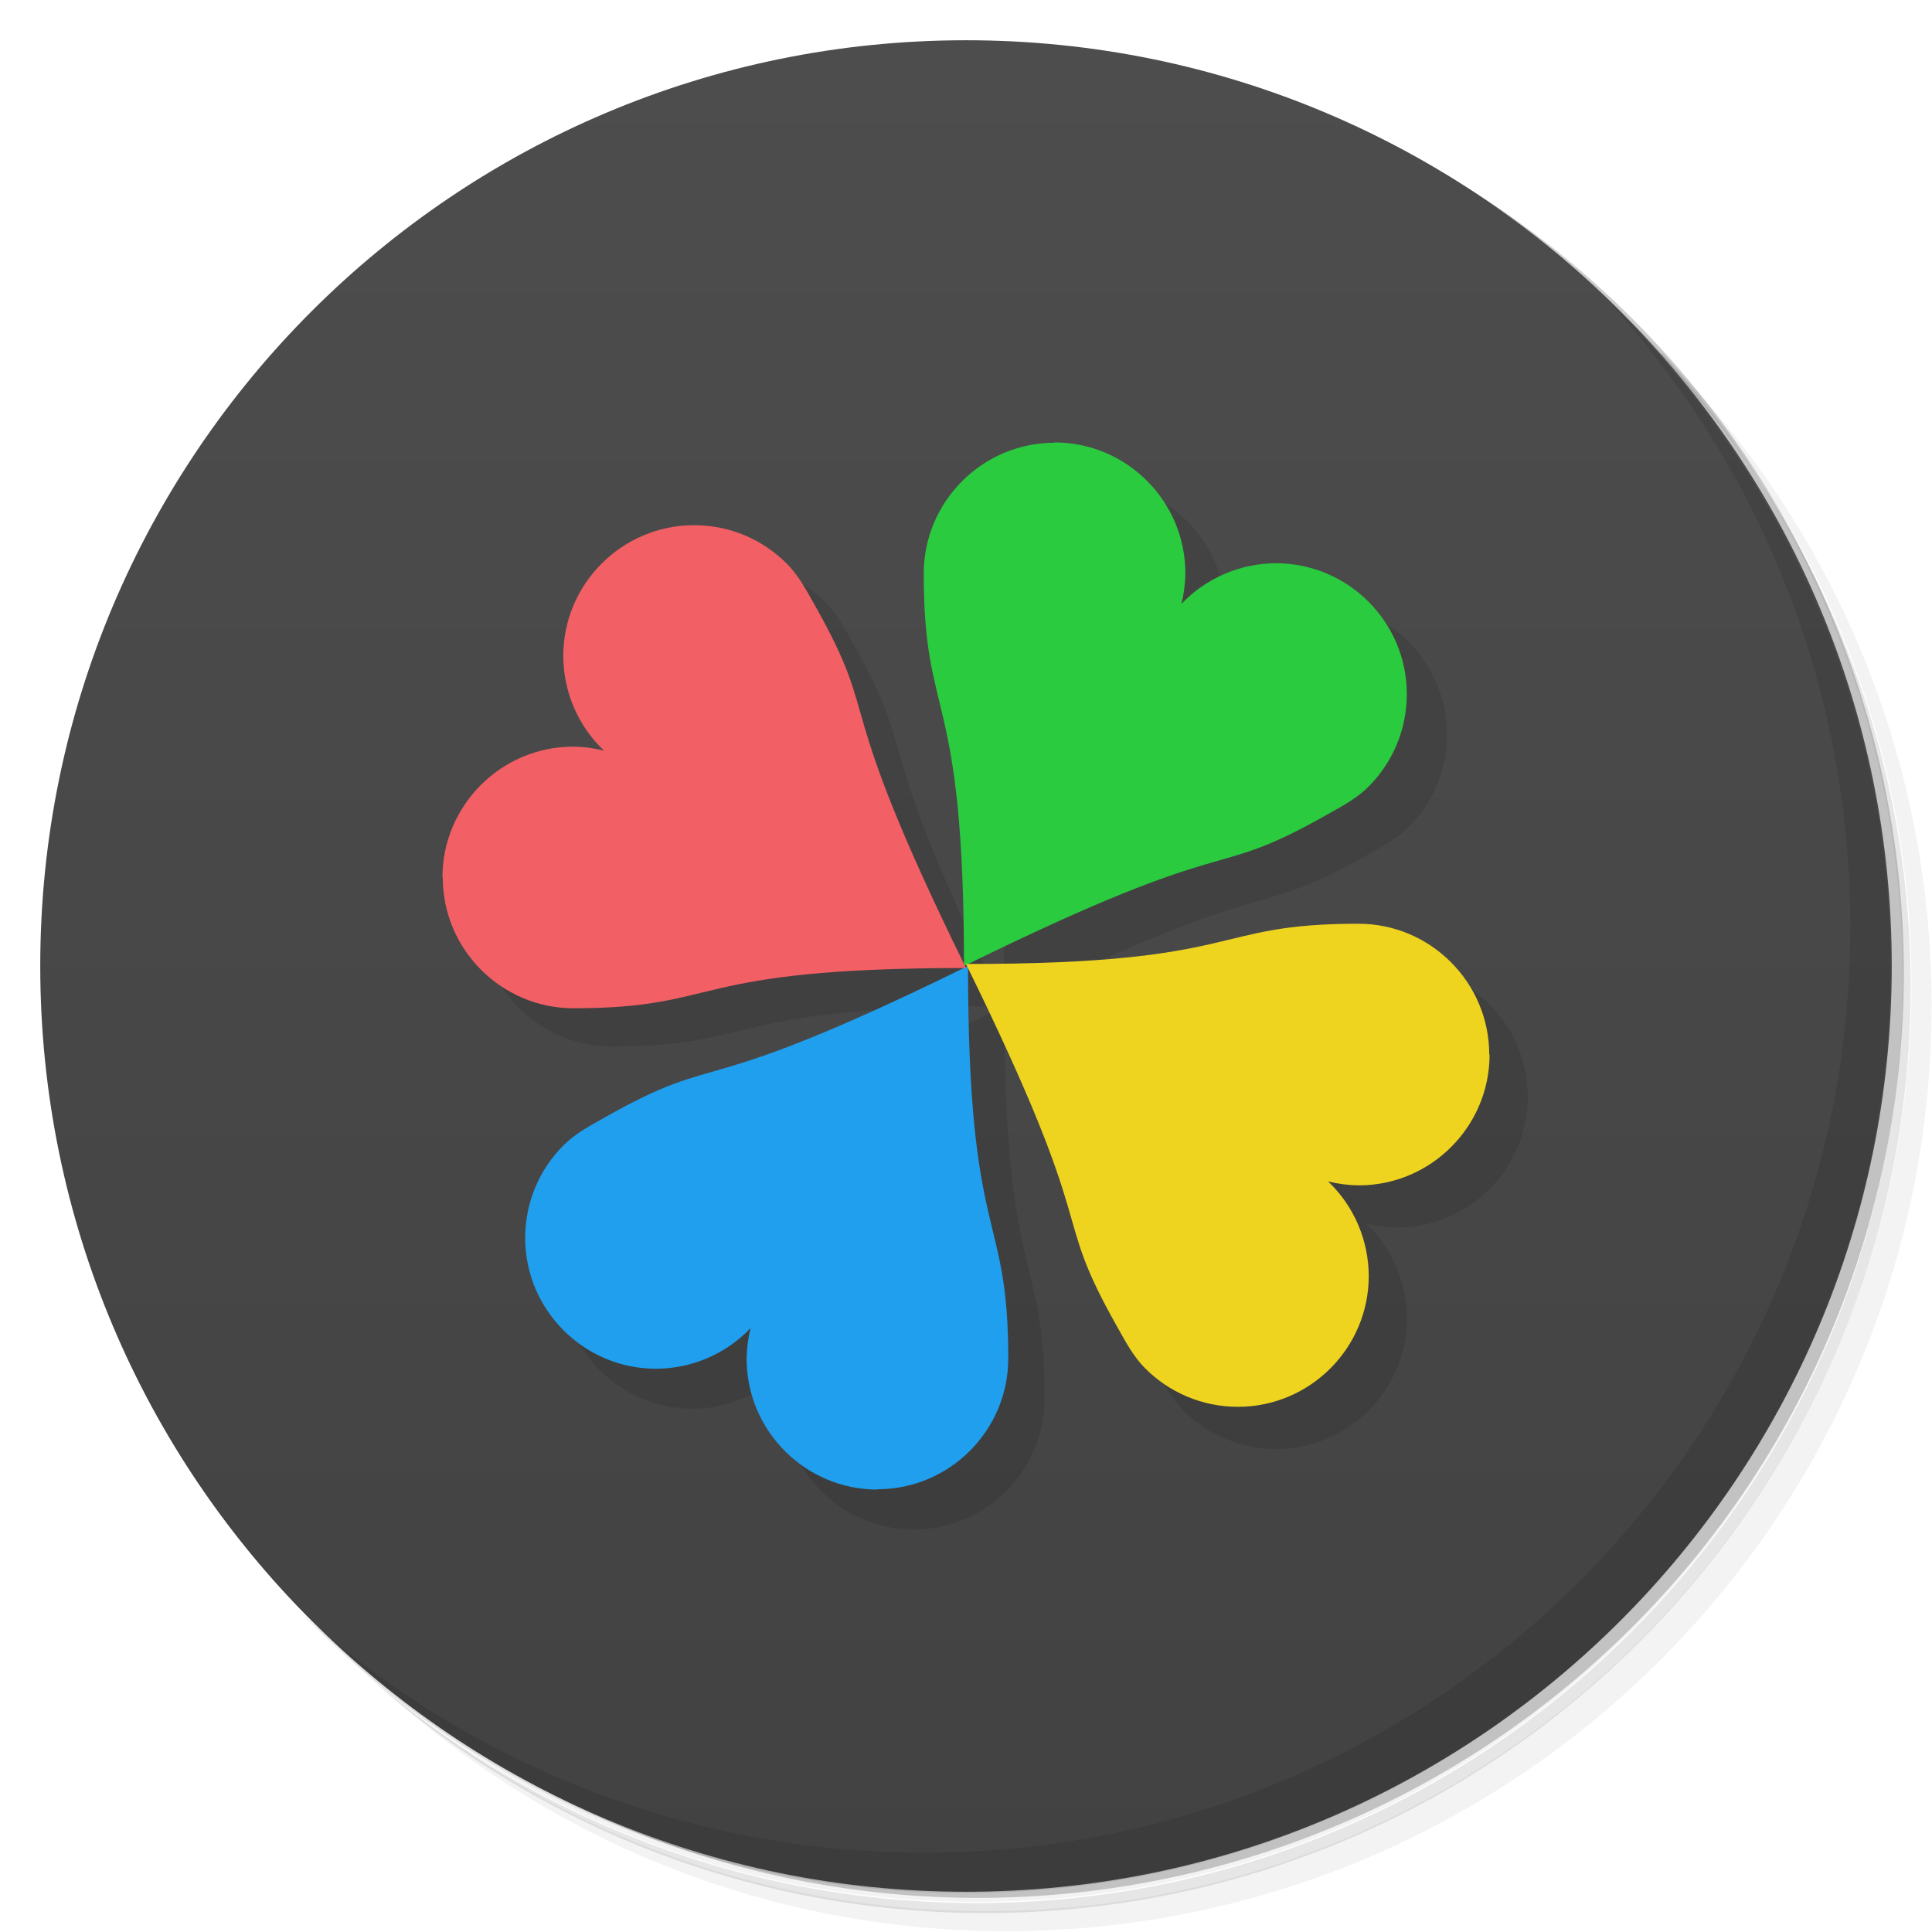 <svg version="1.1" viewBox="0 0 48 48" xmlns="http://www.w3.org/2000/svg">
 <defs>
  <linearGradient id="bg" x1="1" x2="47" gradientTransform="matrix(0 -1 1 0 -1.5e-6 48)" gradientUnits="userSpaceOnUse">
   <stop style="stop-color:#424242" offset="0"/>
   <stop style="stop-color:#4d4d4d" offset="1"/>
  </linearGradient>
 </defs>
 <path d="m36.3 5c5.86 4.06 9.69 10.8 9.69 18.5 0 12.4-10.1 22.5-22.5 22.5-7.67 0-14.4-3.83-18.5-9.69 1.04 1.82 2.31 3.5 3.78 4.97 4.08 3.71 9.51 5.97 15.5 5.97 12.7 0 23-10.3 23-23 0-5.95-2.26-11.4-5.97-15.5-1.47-1.48-3.15-2.74-4.97-3.78zm4.97 3.78c3.85 4.11 6.22 9.64 6.22 15.7 0 12.7-10.3 23-23 23-6.08 0-11.6-2.36-15.7-6.22 4.16 4.14 9.88 6.72 16.2 6.72 12.7 0 23-10.3 23-23 0-6.34-2.58-12.1-6.72-16.2z" style="opacity:.05"/>
 <path d="m41.3 8.78c3.71 4.08 5.97 9.51 5.97 15.5 0 12.7-10.3 23-23 23-5.95 0-11.4-2.26-15.5-5.97 4.11 3.85 9.64 6.22 15.7 6.22 12.7 0 23-10.3 23-23 0-6.08-2.36-11.6-6.22-15.7z" style="opacity:.1"/>
 <path d="m31.2 2.38c8.62 3.15 14.8 11.4 14.8 21.1 0 12.4-10.1 22.5-22.5 22.5-9.71 0-18-6.14-21.1-14.8a23 23 0 0 0 44.9-7 23 23 0 0 0-16-21.9z" style="opacity:.2"/>
 <path d="m24 1c12.7 0 23 10.3 23 23s-10.3 23-23 23-23-10.3-23-23 10.3-23 23-23z" style="fill:url(#bg)"/>
 <path d="m40 7.53c3.71 4.08 5.97 9.51 5.97 15.5 0 12.7-10.3 23-23 23-5.95 0-11.4-2.26-15.5-5.97 4.18 4.29 10 6.97 16.5 6.97 12.7 0 23-10.3 23-23 0-6.46-2.68-12.3-6.97-16.5z" style="opacity:.1"/>
 <path d="m27.2 12c-1.79 0-3.25 1.46-3.25 3.25 0 3.75 1 2.75 1 9.75 6.98-3.43 5.98-2.04 9.02-3.76 0.368-0.207 0.739-0.401 1.03-0.695 0.588-0.588 0.951-1.4 0.951-2.3 0-1.79-1.46-3.25-3.25-3.25-0.888 0.002-1.74 0.368-2.35 1.01 0.062-0.249 0.095-0.505 0.098-0.762 0-1.79-1.46-3.25-3.25-3.25zm-2.25 13c3.43 6.98 2.04 5.98 3.76 9.02 0.207 0.368 0.401 0.739 0.695 1.03 0.588 0.588 1.4 0.951 2.3 0.951 1.79 0 3.25-1.46 3.25-3.25-0.002-0.888-0.368-1.74-1.01-2.35 0.249 0.062 0.505 0.095 0.762 0.098 1.79 0 3.25-1.46 3.25-3.25s-1.46-3.25-3.25-3.25c-3.75 0-2.75 1-9.75 1zm0 0c-6.98 3.43-5.98 2.04-9.02 3.76-1.26 0.597-1.82 1.64-1.98 2.99 0 1.79 1.46 3.25 3.25 3.25 0.888-0.002 1.74-0.368 2.35-1.01-0.062 0.249-0.095 0.505-0.098 0.762 0 1.79 1.46 3.25 3.25 3.25s3.25-1.46 3.25-3.25c0-3.75-1-2.75-1-9.75zm0 0c-3.43-6.98-2.04-5.98-3.76-9.02-0.207-0.368-0.401-0.739-0.695-1.03-0.588-0.588-1.4-0.951-2.3-0.951-1.79 0-3.25 1.46-3.25 3.25 1e-5 0.75 1e-5 1.75 1e-5 1.75s-3 1.96-3 3.75 1.46 3.25 3.25 3.25c3.75 0 2.75-1 9.75-1z" style="opacity:.1"/>
 <path d="m26.2 11c-1.79 0-3.25 1.46-3.25 3.25 0 3.75 1 2.75 1 9.75 6.98-3.43 5.98-2.04 9.02-3.76 0.368-0.207 0.739-0.402 1.03-0.696 0.588-0.588 0.952-1.4 0.952-2.3 0-1.79-1.46-3.25-3.25-3.25-0.888 0.002-1.74 0.368-2.35 1.01 0.062-0.249 0.095-0.505 0.098-0.762 0-1.79-1.46-3.25-3.25-3.25z" style="fill:#2acb3f"/>
 <path d="m21.8 37c1.79 0 3.25-1.46 3.25-3.25 0-3.75-1-2.75-1-9.75-6.98 3.43-5.98 2.04-9.02 3.76-0.368 0.207-0.739 0.402-1.03 0.696-0.588 0.588-0.952 1.4-0.952 2.3 0 1.79 1.46 3.25 3.25 3.25 0.888-0.002 1.74-0.368 2.35-1.01-0.062 0.249-0.095 0.505-0.098 0.762 0 1.79 1.46 3.25 3.25 3.25z" style="fill:#209fee"/>
 <path d="m11 21.8c0 1.79 1.46 3.25 3.25 3.25 3.75 0 2.75-1 9.75-1-3.43-6.98-2.04-5.98-3.76-9.02-0.207-0.368-0.402-0.739-0.696-1.03-0.588-0.588-1.4-0.952-2.3-0.952-1.79 0-3.25 1.46-3.25 3.25 0.002 0.888 0.368 1.74 1.01 2.35-0.249-0.062-0.505-0.095-0.762-0.098-1.79 0-3.25 1.46-3.25 3.25z" style="fill:#f25f64"/>
 <path d="m37 26.2c0-1.79-1.46-3.25-3.25-3.25-3.75 0-2.75 1-9.75 1 3.43 6.98 2.04 5.98 3.76 9.02 0.207 0.368 0.402 0.739 0.696 1.03 0.588 0.588 1.4 0.952 2.3 0.952 1.79 0 3.25-1.46 3.25-3.25-0.002-0.888-0.368-1.74-1.01-2.35 0.249 0.062 0.505 0.095 0.762 0.098 1.79 0 3.25-1.46 3.25-3.25z" style="fill:#efd41f"/>
</svg>

